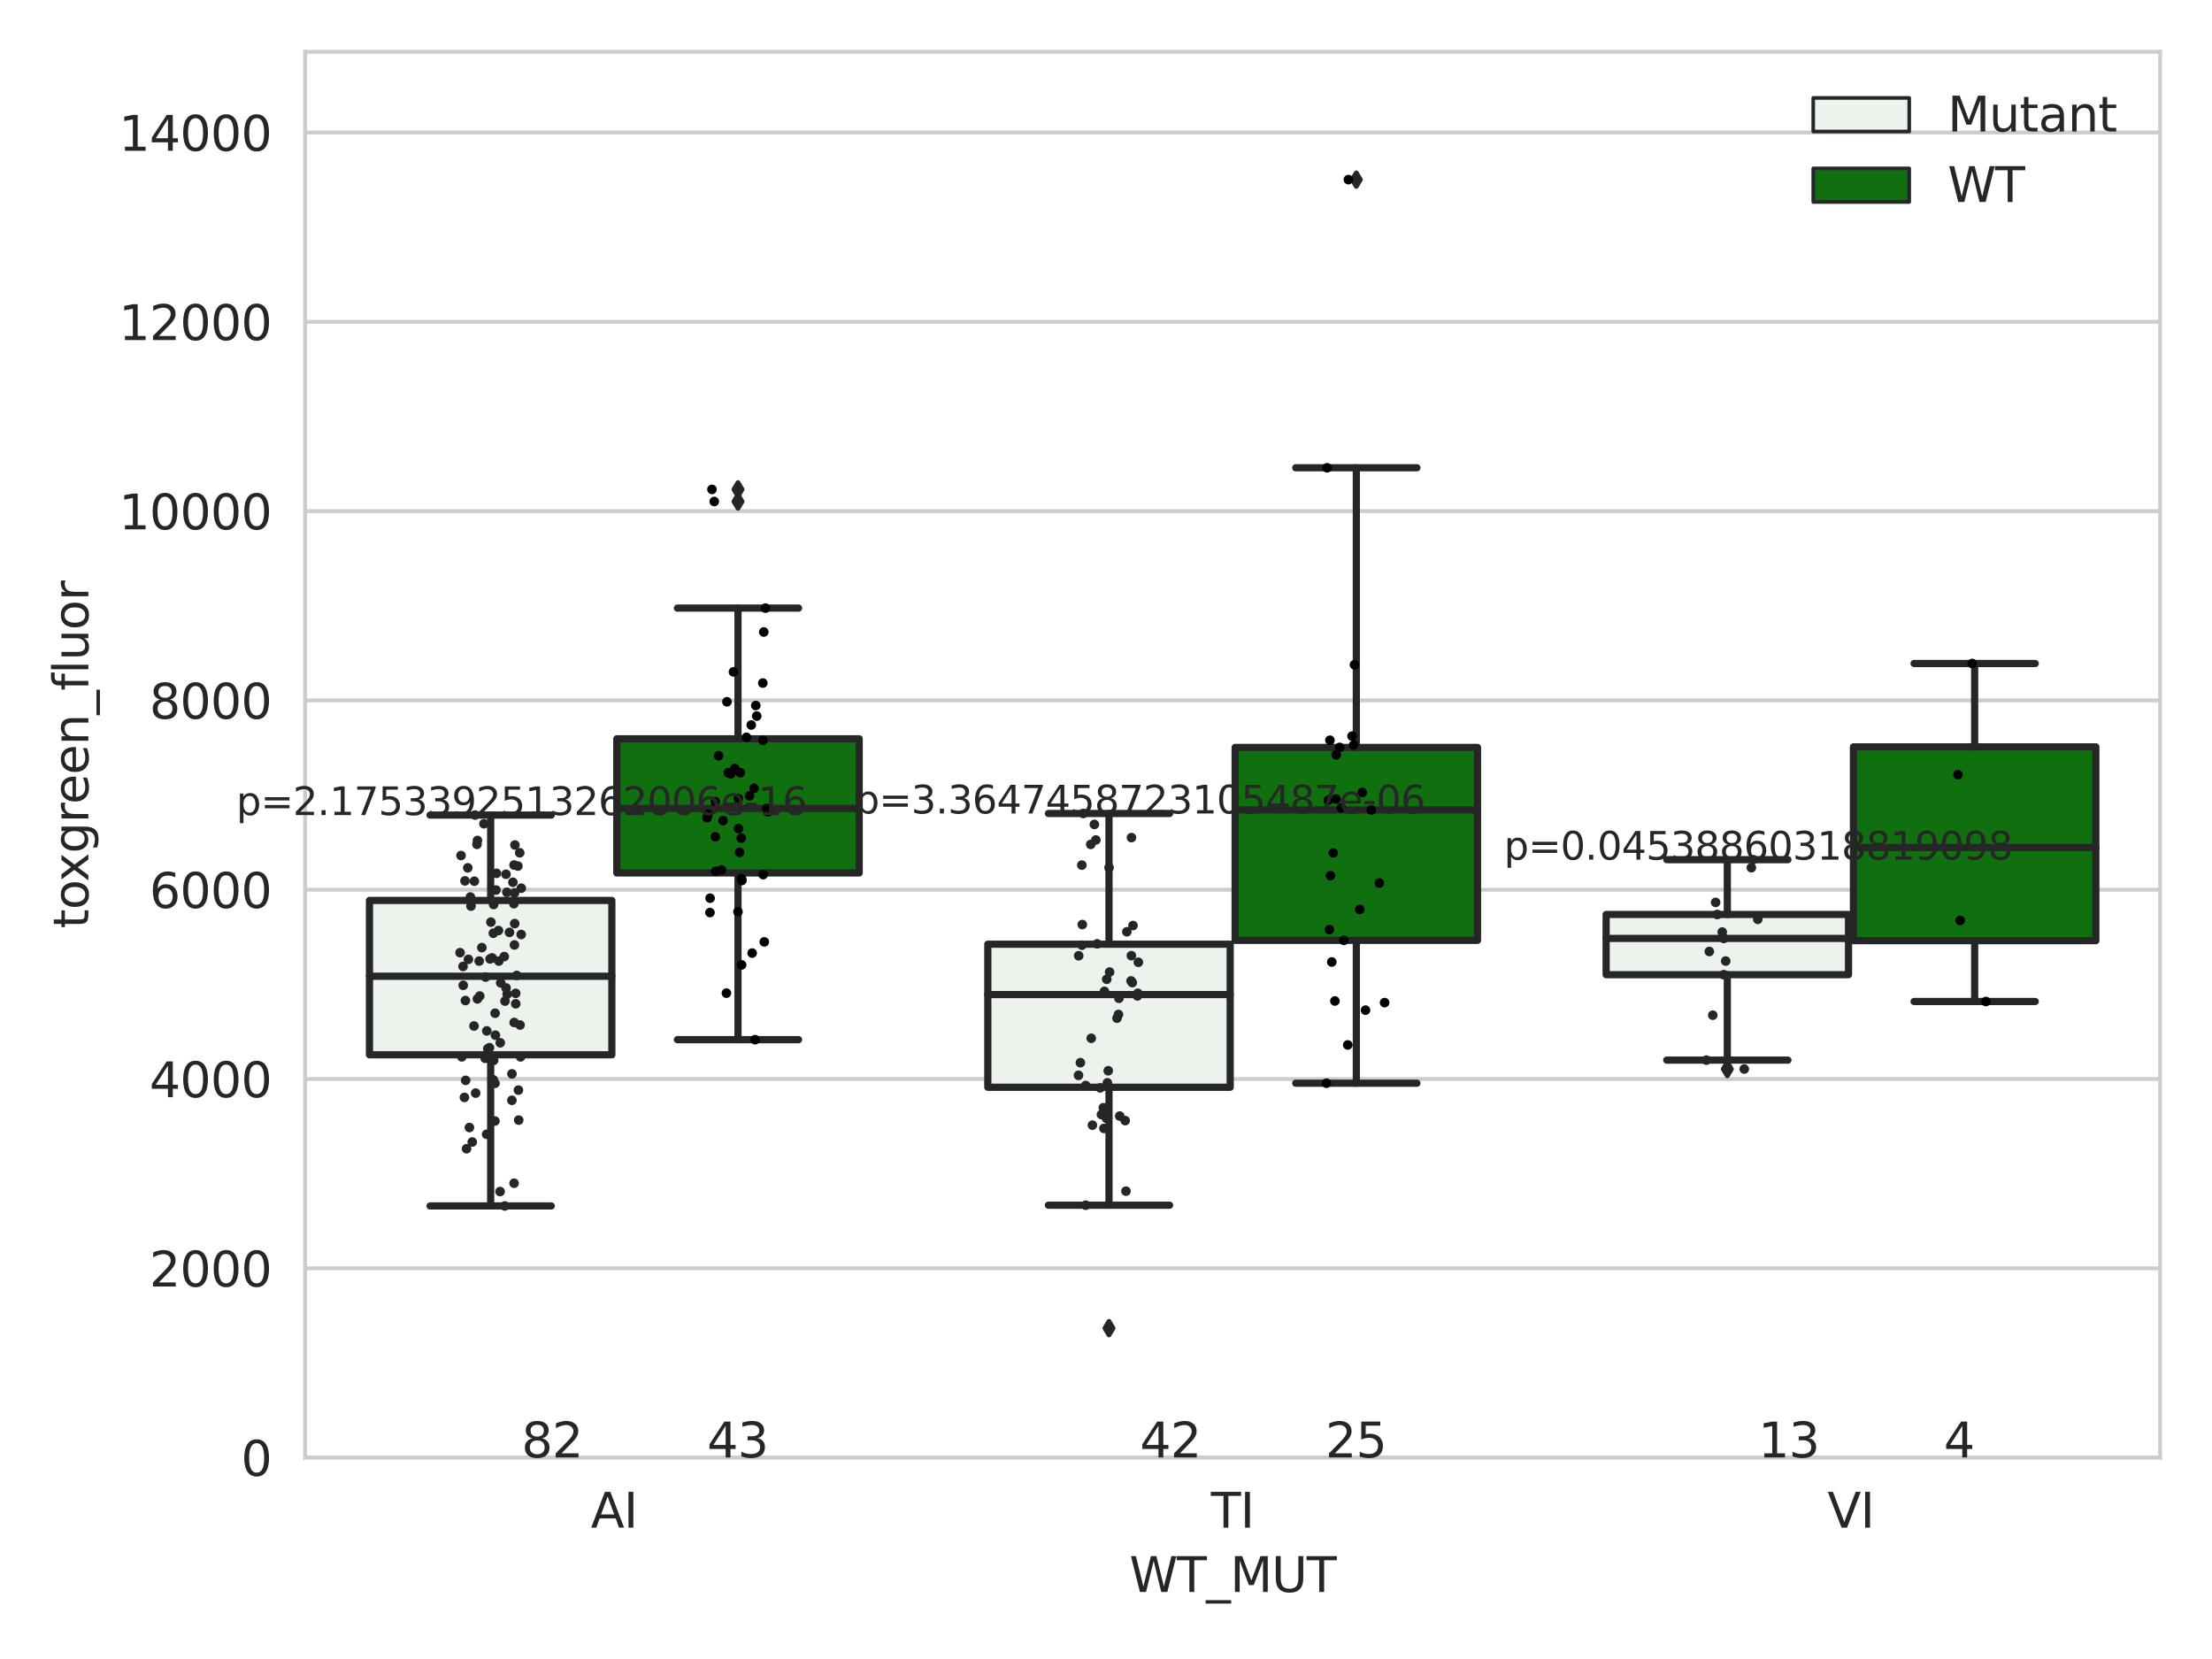 <?xml version="1.0" encoding="utf-8" standalone="no"?>
<!DOCTYPE svg PUBLIC "-//W3C//DTD SVG 1.1//EN"
  "http://www.w3.org/Graphics/SVG/1.1/DTD/svg11.dtd">
<svg xmlns:xlink="http://www.w3.org/1999/xlink" width="460.8pt" height="345.6pt" viewBox="0 0 460.8 345.6" xmlns="http://www.w3.org/2000/svg" version="1.1">
 <defs>
  <style type="text/css">*{stroke-linejoin: round; stroke-linecap: butt}</style>
 </defs>
 <g id="figure_1">
  <g id="patch_1">
   <path d="M 0 345.6 
L 460.8 345.6 
L 460.8 0 
L 0 0 
z
" style="fill: #ffffff"/>
  </g>
  <g id="axes_1">
   <g id="patch_2">
    <path d="M 63.571 303.64 
L 450 303.64 
L 450 10.8 
L 63.571 10.8 
z
" style="fill: #ffffff"/>
   </g>
   <g id="matplotlib.axis_1">
    <g id="xtick_1">
     <g id="text_1">
      <!-- AI -->
      <g style="fill: #262626" transform="translate(123.081 318.238)scale(0.1 -0.1)">
       <defs>
        <path id="DejaVuSans-41" d="M 2188 4044 
L 1331 1722 
L 3047 1722 
L 2188 4044 
z
M 1831 4666 
L 2547 4666 
L 4325 0 
L 3669 0 
L 3244 1197 
L 1141 1197 
L 716 0 
L 50 0 
L 1831 4666 
z
" transform="scale(0.016)"/>
        <path id="DejaVuSans-49" d="M 628 4666 
L 1259 4666 
L 1259 0 
L 628 0 
L 628 4666 
z
" transform="scale(0.016)"/>
       </defs>
       <use xlink:href="#DejaVuSans-41"/>
       <use xlink:href="#DejaVuSans-49" x="68.408"/>
      </g>
     </g>
    </g>
    <g id="xtick_2">
     <g id="text_2">
      <!-- TI -->
      <g style="fill: #262626" transform="translate(252.257 318.238)scale(0.1 -0.1)">
       <defs>
        <path id="DejaVuSans-54" d="M -19 4666 
L 3928 4666 
L 3928 4134 
L 2272 4134 
L 2272 0 
L 1638 0 
L 1638 4134 
L -19 4134 
L -19 4666 
z
" transform="scale(0.016)"/>
       </defs>
       <use xlink:href="#DejaVuSans-54"/>
       <use xlink:href="#DejaVuSans-49" x="61.084"/>
      </g>
     </g>
    </g>
    <g id="xtick_3">
     <g id="text_3">
      <!-- VI -->
      <g style="fill: #262626" transform="translate(380.7 318.238)scale(0.1 -0.1)">
       <defs>
        <path id="DejaVuSans-56" d="M 1831 0 
L 50 4666 
L 709 4666 
L 2188 738 
L 3669 4666 
L 4325 4666 
L 2547 0 
L 1831 0 
z
" transform="scale(0.016)"/>
       </defs>
       <use xlink:href="#DejaVuSans-56"/>
       <use xlink:href="#DejaVuSans-49" x="68.408"/>
      </g>
     </g>
    </g>
    <g id="text_4">
     <!-- WT_MUT -->
     <g style="fill: #262626" transform="translate(235.261 331.638)scale(0.1 -0.1)">
      <defs>
       <path id="DejaVuSans-57" d="M 213 4666 
L 850 4666 
L 1831 722 
L 2809 4666 
L 3519 4666 
L 4500 722 
L 5478 4666 
L 6119 4666 
L 4947 0 
L 4153 0 
L 3169 4050 
L 2175 0 
L 1381 0 
L 213 4666 
z
" transform="scale(0.016)"/>
       <path id="DejaVuSans-5f" d="M 3263 -1063 
L 3263 -1509 
L -63 -1509 
L -63 -1063 
L 3263 -1063 
z
" transform="scale(0.016)"/>
       <path id="DejaVuSans-4d" d="M 628 4666 
L 1569 4666 
L 2759 1491 
L 3956 4666 
L 4897 4666 
L 4897 0 
L 4281 0 
L 4281 4097 
L 3078 897 
L 2444 897 
L 1241 4097 
L 1241 0 
L 628 0 
L 628 4666 
z
" transform="scale(0.016)"/>
       <path id="DejaVuSans-55" d="M 556 4666 
L 1191 4666 
L 1191 1831 
Q 1191 1081 1462 751 
Q 1734 422 2344 422 
Q 2950 422 3222 751 
Q 3494 1081 3494 1831 
L 3494 4666 
L 4128 4666 
L 4128 1753 
Q 4128 841 3676 375 
Q 3225 -91 2344 -91 
Q 1459 -91 1007 375 
Q 556 841 556 1753 
L 556 4666 
z
" transform="scale(0.016)"/>
      </defs>
      <use xlink:href="#DejaVuSans-57"/>
      <use xlink:href="#DejaVuSans-54" x="98.877"/>
      <use xlink:href="#DejaVuSans-5f" x="159.961"/>
      <use xlink:href="#DejaVuSans-4d" x="209.961"/>
      <use xlink:href="#DejaVuSans-55" x="296.24"/>
      <use xlink:href="#DejaVuSans-54" x="369.434"/>
     </g>
    </g>
   </g>
   <g id="matplotlib.axis_2">
    <g id="ytick_1">
     <g id="line2d_1">
      <path d="M 63.571 303.64 
L 450 303.64 
" clip-path="url(#p06b371c74f)" style="fill: none; stroke: #cccccc; stroke-width: 0.8; stroke-linecap: round"/>
     </g>
     <g id="text_5">
      <!-- 0 -->
      <g style="fill: #262626" transform="translate(50.209 307.439)scale(0.1 -0.1)">
       <defs>
        <path id="DejaVuSans-30" d="M 2034 4250 
Q 1547 4250 1301 3770 
Q 1056 3291 1056 2328 
Q 1056 1369 1301 889 
Q 1547 409 2034 409 
Q 2525 409 2770 889 
Q 3016 1369 3016 2328 
Q 3016 3291 2770 3770 
Q 2525 4250 2034 4250 
z
M 2034 4750 
Q 2819 4750 3233 4129 
Q 3647 3509 3647 2328 
Q 3647 1150 3233 529 
Q 2819 -91 2034 -91 
Q 1250 -91 836 529 
Q 422 1150 422 2328 
Q 422 3509 836 4129 
Q 1250 4750 2034 4750 
z
" transform="scale(0.016)"/>
       </defs>
       <use xlink:href="#DejaVuSans-30"/>
      </g>
     </g>
    </g>
    <g id="ytick_2">
     <g id="line2d_2">
      <path d="M 63.571 264.207 
L 450 264.207 
" clip-path="url(#p06b371c74f)" style="fill: none; stroke: #cccccc; stroke-width: 0.8; stroke-linecap: round"/>
     </g>
     <g id="text_6">
      <!-- 2000 -->
      <g style="fill: #262626" transform="translate(31.121 268.006)scale(0.1 -0.1)">
       <defs>
        <path id="DejaVuSans-32" d="M 1228 531 
L 3431 531 
L 3431 0 
L 469 0 
L 469 531 
Q 828 903 1448 1529 
Q 2069 2156 2228 2338 
Q 2531 2678 2651 2914 
Q 2772 3150 2772 3378 
Q 2772 3750 2511 3984 
Q 2250 4219 1831 4219 
Q 1534 4219 1204 4116 
Q 875 4013 500 3803 
L 500 4441 
Q 881 4594 1212 4672 
Q 1544 4750 1819 4750 
Q 2544 4750 2975 4387 
Q 3406 4025 3406 3419 
Q 3406 3131 3298 2873 
Q 3191 2616 2906 2266 
Q 2828 2175 2409 1742 
Q 1991 1309 1228 531 
z
" transform="scale(0.016)"/>
       </defs>
       <use xlink:href="#DejaVuSans-32"/>
       <use xlink:href="#DejaVuSans-30" x="63.623"/>
       <use xlink:href="#DejaVuSans-30" x="127.246"/>
       <use xlink:href="#DejaVuSans-30" x="190.869"/>
      </g>
     </g>
    </g>
    <g id="ytick_3">
     <g id="line2d_3">
      <path d="M 63.571 224.774 
L 450 224.774 
" clip-path="url(#p06b371c74f)" style="fill: none; stroke: #cccccc; stroke-width: 0.8; stroke-linecap: round"/>
     </g>
     <g id="text_7">
      <!-- 4000 -->
      <g style="fill: #262626" transform="translate(31.121 228.573)scale(0.1 -0.1)">
       <defs>
        <path id="DejaVuSans-34" d="M 2419 4116 
L 825 1625 
L 2419 1625 
L 2419 4116 
z
M 2253 4666 
L 3047 4666 
L 3047 1625 
L 3713 1625 
L 3713 1100 
L 3047 1100 
L 3047 0 
L 2419 0 
L 2419 1100 
L 313 1100 
L 313 1709 
L 2253 4666 
z
" transform="scale(0.016)"/>
       </defs>
       <use xlink:href="#DejaVuSans-34"/>
       <use xlink:href="#DejaVuSans-30" x="63.623"/>
       <use xlink:href="#DejaVuSans-30" x="127.246"/>
       <use xlink:href="#DejaVuSans-30" x="190.869"/>
      </g>
     </g>
    </g>
    <g id="ytick_4">
     <g id="line2d_4">
      <path d="M 63.571 185.341 
L 450 185.341 
" clip-path="url(#p06b371c74f)" style="fill: none; stroke: #cccccc; stroke-width: 0.8; stroke-linecap: round"/>
     </g>
     <g id="text_8">
      <!-- 6000 -->
      <g style="fill: #262626" transform="translate(31.121 189.14)scale(0.1 -0.1)">
       <defs>
        <path id="DejaVuSans-36" d="M 2113 2584 
Q 1688 2584 1439 2293 
Q 1191 2003 1191 1497 
Q 1191 994 1439 701 
Q 1688 409 2113 409 
Q 2538 409 2786 701 
Q 3034 994 3034 1497 
Q 3034 2003 2786 2293 
Q 2538 2584 2113 2584 
z
M 3366 4563 
L 3366 3988 
Q 3128 4100 2886 4159 
Q 2644 4219 2406 4219 
Q 1781 4219 1451 3797 
Q 1122 3375 1075 2522 
Q 1259 2794 1537 2939 
Q 1816 3084 2150 3084 
Q 2853 3084 3261 2657 
Q 3669 2231 3669 1497 
Q 3669 778 3244 343 
Q 2819 -91 2113 -91 
Q 1303 -91 875 529 
Q 447 1150 447 2328 
Q 447 3434 972 4092 
Q 1497 4750 2381 4750 
Q 2619 4750 2861 4703 
Q 3103 4656 3366 4563 
z
" transform="scale(0.016)"/>
       </defs>
       <use xlink:href="#DejaVuSans-36"/>
       <use xlink:href="#DejaVuSans-30" x="63.623"/>
       <use xlink:href="#DejaVuSans-30" x="127.246"/>
       <use xlink:href="#DejaVuSans-30" x="190.869"/>
      </g>
     </g>
    </g>
    <g id="ytick_5">
     <g id="line2d_5">
      <path d="M 63.571 145.908 
L 450 145.908 
" clip-path="url(#p06b371c74f)" style="fill: none; stroke: #cccccc; stroke-width: 0.8; stroke-linecap: round"/>
     </g>
     <g id="text_9">
      <!-- 8000 -->
      <g style="fill: #262626" transform="translate(31.121 149.707)scale(0.1 -0.1)">
       <defs>
        <path id="DejaVuSans-38" d="M 2034 2216 
Q 1584 2216 1326 1975 
Q 1069 1734 1069 1313 
Q 1069 891 1326 650 
Q 1584 409 2034 409 
Q 2484 409 2743 651 
Q 3003 894 3003 1313 
Q 3003 1734 2745 1975 
Q 2488 2216 2034 2216 
z
M 1403 2484 
Q 997 2584 770 2862 
Q 544 3141 544 3541 
Q 544 4100 942 4425 
Q 1341 4750 2034 4750 
Q 2731 4750 3128 4425 
Q 3525 4100 3525 3541 
Q 3525 3141 3298 2862 
Q 3072 2584 2669 2484 
Q 3125 2378 3379 2068 
Q 3634 1759 3634 1313 
Q 3634 634 3220 271 
Q 2806 -91 2034 -91 
Q 1263 -91 848 271 
Q 434 634 434 1313 
Q 434 1759 690 2068 
Q 947 2378 1403 2484 
z
M 1172 3481 
Q 1172 3119 1398 2916 
Q 1625 2713 2034 2713 
Q 2441 2713 2670 2916 
Q 2900 3119 2900 3481 
Q 2900 3844 2670 4047 
Q 2441 4250 2034 4250 
Q 1625 4250 1398 4047 
Q 1172 3844 1172 3481 
z
" transform="scale(0.016)"/>
       </defs>
       <use xlink:href="#DejaVuSans-38"/>
       <use xlink:href="#DejaVuSans-30" x="63.623"/>
       <use xlink:href="#DejaVuSans-30" x="127.246"/>
       <use xlink:href="#DejaVuSans-30" x="190.869"/>
      </g>
     </g>
    </g>
    <g id="ytick_6">
     <g id="line2d_6">
      <path d="M 63.571 106.475 
L 450 106.475 
" clip-path="url(#p06b371c74f)" style="fill: none; stroke: #cccccc; stroke-width: 0.8; stroke-linecap: round"/>
     </g>
     <g id="text_10">
      <!-- 10000 -->
      <g style="fill: #262626" transform="translate(24.759 110.274)scale(0.1 -0.1)">
       <defs>
        <path id="DejaVuSans-31" d="M 794 531 
L 1825 531 
L 1825 4091 
L 703 3866 
L 703 4441 
L 1819 4666 
L 2450 4666 
L 2450 531 
L 3481 531 
L 3481 0 
L 794 0 
L 794 531 
z
" transform="scale(0.016)"/>
       </defs>
       <use xlink:href="#DejaVuSans-31"/>
       <use xlink:href="#DejaVuSans-30" x="63.623"/>
       <use xlink:href="#DejaVuSans-30" x="127.246"/>
       <use xlink:href="#DejaVuSans-30" x="190.869"/>
       <use xlink:href="#DejaVuSans-30" x="254.492"/>
      </g>
     </g>
    </g>
    <g id="ytick_7">
     <g id="line2d_7">
      <path d="M 63.571 67.042 
L 450 67.042 
" clip-path="url(#p06b371c74f)" style="fill: none; stroke: #cccccc; stroke-width: 0.8; stroke-linecap: round"/>
     </g>
     <g id="text_11">
      <!-- 12000 -->
      <g style="fill: #262626" transform="translate(24.759 70.841)scale(0.1 -0.1)">
       <use xlink:href="#DejaVuSans-31"/>
       <use xlink:href="#DejaVuSans-32" x="63.623"/>
       <use xlink:href="#DejaVuSans-30" x="127.246"/>
       <use xlink:href="#DejaVuSans-30" x="190.869"/>
       <use xlink:href="#DejaVuSans-30" x="254.492"/>
      </g>
     </g>
    </g>
    <g id="ytick_8">
     <g id="line2d_8">
      <path d="M 63.571 27.609 
L 450 27.609 
" clip-path="url(#p06b371c74f)" style="fill: none; stroke: #cccccc; stroke-width: 0.8; stroke-linecap: round"/>
     </g>
     <g id="text_12">
      <!-- 14000 -->
      <g style="fill: #262626" transform="translate(24.759 31.408)scale(0.1 -0.1)">
       <use xlink:href="#DejaVuSans-31"/>
       <use xlink:href="#DejaVuSans-34" x="63.623"/>
       <use xlink:href="#DejaVuSans-30" x="127.246"/>
       <use xlink:href="#DejaVuSans-30" x="190.869"/>
       <use xlink:href="#DejaVuSans-30" x="254.492"/>
      </g>
     </g>
    </g>
    <g id="text_13">
     <!-- toxgreen_fluor -->
     <g style="fill: #262626" transform="translate(18.401 193.415)rotate(-90)scale(0.1 -0.1)">
      <defs>
       <path id="DejaVuSans-74" d="M 1172 4494 
L 1172 3500 
L 2356 3500 
L 2356 3053 
L 1172 3053 
L 1172 1153 
Q 1172 725 1289 603 
Q 1406 481 1766 481 
L 2356 481 
L 2356 0 
L 1766 0 
Q 1100 0 847 248 
Q 594 497 594 1153 
L 594 3053 
L 172 3053 
L 172 3500 
L 594 3500 
L 594 4494 
L 1172 4494 
z
" transform="scale(0.016)"/>
       <path id="DejaVuSans-6f" d="M 1959 3097 
Q 1497 3097 1228 2736 
Q 959 2375 959 1747 
Q 959 1119 1226 758 
Q 1494 397 1959 397 
Q 2419 397 2687 759 
Q 2956 1122 2956 1747 
Q 2956 2369 2687 2733 
Q 2419 3097 1959 3097 
z
M 1959 3584 
Q 2709 3584 3137 3096 
Q 3566 2609 3566 1747 
Q 3566 888 3137 398 
Q 2709 -91 1959 -91 
Q 1206 -91 779 398 
Q 353 888 353 1747 
Q 353 2609 779 3096 
Q 1206 3584 1959 3584 
z
" transform="scale(0.016)"/>
       <path id="DejaVuSans-78" d="M 3513 3500 
L 2247 1797 
L 3578 0 
L 2900 0 
L 1881 1375 
L 863 0 
L 184 0 
L 1544 1831 
L 300 3500 
L 978 3500 
L 1906 2253 
L 2834 3500 
L 3513 3500 
z
" transform="scale(0.016)"/>
       <path id="DejaVuSans-67" d="M 2906 1791 
Q 2906 2416 2648 2759 
Q 2391 3103 1925 3103 
Q 1463 3103 1205 2759 
Q 947 2416 947 1791 
Q 947 1169 1205 825 
Q 1463 481 1925 481 
Q 2391 481 2648 825 
Q 2906 1169 2906 1791 
z
M 3481 434 
Q 3481 -459 3084 -895 
Q 2688 -1331 1869 -1331 
Q 1566 -1331 1297 -1286 
Q 1028 -1241 775 -1147 
L 775 -588 
Q 1028 -725 1275 -790 
Q 1522 -856 1778 -856 
Q 2344 -856 2625 -561 
Q 2906 -266 2906 331 
L 2906 616 
Q 2728 306 2450 153 
Q 2172 0 1784 0 
Q 1141 0 747 490 
Q 353 981 353 1791 
Q 353 2603 747 3093 
Q 1141 3584 1784 3584 
Q 2172 3584 2450 3431 
Q 2728 3278 2906 2969 
L 2906 3500 
L 3481 3500 
L 3481 434 
z
" transform="scale(0.016)"/>
       <path id="DejaVuSans-72" d="M 2631 2963 
Q 2534 3019 2420 3045 
Q 2306 3072 2169 3072 
Q 1681 3072 1420 2755 
Q 1159 2438 1159 1844 
L 1159 0 
L 581 0 
L 581 3500 
L 1159 3500 
L 1159 2956 
Q 1341 3275 1631 3429 
Q 1922 3584 2338 3584 
Q 2397 3584 2469 3576 
Q 2541 3569 2628 3553 
L 2631 2963 
z
" transform="scale(0.016)"/>
       <path id="DejaVuSans-65" d="M 3597 1894 
L 3597 1613 
L 953 1613 
Q 991 1019 1311 708 
Q 1631 397 2203 397 
Q 2534 397 2845 478 
Q 3156 559 3463 722 
L 3463 178 
Q 3153 47 2828 -22 
Q 2503 -91 2169 -91 
Q 1331 -91 842 396 
Q 353 884 353 1716 
Q 353 2575 817 3079 
Q 1281 3584 2069 3584 
Q 2775 3584 3186 3129 
Q 3597 2675 3597 1894 
z
M 3022 2063 
Q 3016 2534 2758 2815 
Q 2500 3097 2075 3097 
Q 1594 3097 1305 2825 
Q 1016 2553 972 2059 
L 3022 2063 
z
" transform="scale(0.016)"/>
       <path id="DejaVuSans-6e" d="M 3513 2113 
L 3513 0 
L 2938 0 
L 2938 2094 
Q 2938 2591 2744 2837 
Q 2550 3084 2163 3084 
Q 1697 3084 1428 2787 
Q 1159 2491 1159 1978 
L 1159 0 
L 581 0 
L 581 3500 
L 1159 3500 
L 1159 2956 
Q 1366 3272 1645 3428 
Q 1925 3584 2291 3584 
Q 2894 3584 3203 3211 
Q 3513 2838 3513 2113 
z
" transform="scale(0.016)"/>
       <path id="DejaVuSans-66" d="M 2375 4863 
L 2375 4384 
L 1825 4384 
Q 1516 4384 1395 4259 
Q 1275 4134 1275 3809 
L 1275 3500 
L 2222 3500 
L 2222 3053 
L 1275 3053 
L 1275 0 
L 697 0 
L 697 3053 
L 147 3053 
L 147 3500 
L 697 3500 
L 697 3744 
Q 697 4328 969 4595 
Q 1241 4863 1831 4863 
L 2375 4863 
z
" transform="scale(0.016)"/>
       <path id="DejaVuSans-6c" d="M 603 4863 
L 1178 4863 
L 1178 0 
L 603 0 
L 603 4863 
z
" transform="scale(0.016)"/>
       <path id="DejaVuSans-75" d="M 544 1381 
L 544 3500 
L 1119 3500 
L 1119 1403 
Q 1119 906 1312 657 
Q 1506 409 1894 409 
Q 2359 409 2629 706 
Q 2900 1003 2900 1516 
L 2900 3500 
L 3475 3500 
L 3475 0 
L 2900 0 
L 2900 538 
Q 2691 219 2414 64 
Q 2138 -91 1772 -91 
Q 1169 -91 856 284 
Q 544 659 544 1381 
z
M 1991 3584 
L 1991 3584 
z
" transform="scale(0.016)"/>
      </defs>
      <use xlink:href="#DejaVuSans-74"/>
      <use xlink:href="#DejaVuSans-6f" x="39.209"/>
      <use xlink:href="#DejaVuSans-78" x="97.266"/>
      <use xlink:href="#DejaVuSans-67" x="156.445"/>
      <use xlink:href="#DejaVuSans-72" x="219.922"/>
      <use xlink:href="#DejaVuSans-65" x="258.785"/>
      <use xlink:href="#DejaVuSans-65" x="320.309"/>
      <use xlink:href="#DejaVuSans-6e" x="381.832"/>
      <use xlink:href="#DejaVuSans-5f" x="445.211"/>
      <use xlink:href="#DejaVuSans-66" x="495.211"/>
      <use xlink:href="#DejaVuSans-6c" x="530.416"/>
      <use xlink:href="#DejaVuSans-75" x="558.199"/>
      <use xlink:href="#DejaVuSans-6f" x="621.578"/>
      <use xlink:href="#DejaVuSans-72" x="682.76"/>
     </g>
    </g>
   </g>
   <g id="patch_3">
    <path d="M 76.967 219.737 
L 127.461 219.737 
L 127.461 187.578 
L 76.967 187.578 
L 76.967 219.737 
z
" clip-path="url(#p06b371c74f)" style="fill: #ecf2ec; stroke: #262626; stroke-width: 1.5; stroke-linejoin: miter"/>
   </g>
   <g id="patch_4">
    <path d="M 128.491 181.853 
L 178.985 181.853 
L 178.985 153.909 
L 128.491 153.909 
L 128.491 181.853 
z
" clip-path="url(#p06b371c74f)" style="fill: #107010; stroke: #262626; stroke-width: 1.5; stroke-linejoin: miter"/>
   </g>
   <g id="patch_5">
    <path d="M 205.777 226.499 
L 256.27 226.499 
L 256.27 196.691 
L 205.777 196.691 
L 205.777 226.499 
z
" clip-path="url(#p06b371c74f)" style="fill: #ecf2ec; stroke: #262626; stroke-width: 1.5; stroke-linejoin: miter"/>
   </g>
   <g id="patch_6">
    <path d="M 257.301 195.895 
L 307.794 195.895 
L 307.794 155.703 
L 257.301 155.703 
L 257.301 195.895 
z
" clip-path="url(#p06b371c74f)" style="fill: #107010; stroke: #262626; stroke-width: 1.5; stroke-linejoin: miter"/>
   </g>
   <g id="patch_7">
    <path d="M 334.587 203.044 
L 385.08 203.044 
L 385.08 190.506 
L 334.587 190.506 
L 334.587 203.044 
z
" clip-path="url(#p06b371c74f)" style="fill: #ecf2ec; stroke: #262626; stroke-width: 1.5; stroke-linejoin: miter"/>
   </g>
   <g id="patch_8">
    <path d="M 386.11 195.962 
L 436.604 195.962 
L 436.604 155.586 
L 386.11 155.586 
L 386.11 195.962 
z
" clip-path="url(#p06b371c74f)" style="fill: #107010; stroke: #262626; stroke-width: 1.5; stroke-linejoin: miter"/>
   </g>
   <g id="patch_9">
    <path d="M 127.976 303.64 
L 127.976 303.64 
L 127.976 303.64 
L 127.976 303.64 
z
" clip-path="url(#p06b371c74f)" style="fill: #ecf2ec; stroke: #262626; stroke-width: 0.75; stroke-linejoin: miter"/>
   </g>
   <g id="patch_10">
    <path d="M 127.976 303.64 
L 127.976 303.64 
L 127.976 303.64 
L 127.976 303.64 
z
" clip-path="url(#p06b371c74f)" style="fill: #107010; stroke: #262626; stroke-width: 0.75; stroke-linejoin: miter"/>
   </g>
   <g id="PathCollection_1"/>
   <g id="PathCollection_2"/>
   <g id="line2d_9">
    <path d="M 102.214 219.737 
L 102.214 251.221 
" clip-path="url(#p06b371c74f)" style="fill: none; stroke: #262626; stroke-width: 1.5; stroke-linecap: round"/>
   </g>
   <g id="line2d_10">
    <path d="M 102.214 187.578 
L 102.214 169.792 
" clip-path="url(#p06b371c74f)" style="fill: none; stroke: #262626; stroke-width: 1.5; stroke-linecap: round"/>
   </g>
   <g id="line2d_11">
    <path d="M 89.591 251.221 
L 114.837 251.221 
" clip-path="url(#p06b371c74f)" style="fill: none; stroke: #262626; stroke-width: 1.5; stroke-linecap: round"/>
   </g>
   <g id="line2d_12">
    <path d="M 89.591 169.792 
L 114.837 169.792 
" clip-path="url(#p06b371c74f)" style="fill: none; stroke: #262626; stroke-width: 1.5; stroke-linecap: round"/>
   </g>
   <g id="line2d_13"/>
   <g id="line2d_14">
    <path d="M 153.738 181.853 
L 153.738 216.582 
" clip-path="url(#p06b371c74f)" style="fill: none; stroke: #262626; stroke-width: 1.5; stroke-linecap: round"/>
   </g>
   <g id="line2d_15">
    <path d="M 153.738 153.909 
L 153.738 126.681 
" clip-path="url(#p06b371c74f)" style="fill: none; stroke: #262626; stroke-width: 1.5; stroke-linecap: round"/>
   </g>
   <g id="line2d_16">
    <path d="M 141.115 216.582 
L 166.361 216.582 
" clip-path="url(#p06b371c74f)" style="fill: none; stroke: #262626; stroke-width: 1.5; stroke-linecap: round"/>
   </g>
   <g id="line2d_17">
    <path d="M 141.115 126.681 
L 166.361 126.681 
" clip-path="url(#p06b371c74f)" style="fill: none; stroke: #262626; stroke-width: 1.5; stroke-linecap: round"/>
   </g>
   <g id="line2d_18">
    <defs>
     <path id="m0fe215511e" d="M -0 1.414 
L 0.849 0 
L 0 -1.414 
L -0.849 -0 
z
" style="stroke: #262626; stroke-linejoin: miter"/>
    </defs>
    <g clip-path="url(#p06b371c74f)">
     <use xlink:href="#m0fe215511e" x="153.738" y="104.471" style="fill: #262626; stroke: #262626; stroke-linejoin: miter"/>
     <use xlink:href="#m0fe215511e" x="153.738" y="101.953" style="fill: #262626; stroke: #262626; stroke-linejoin: miter"/>
    </g>
   </g>
   <g id="line2d_19">
    <path d="M 231.024 226.499 
L 231.024 251.065 
" clip-path="url(#p06b371c74f)" style="fill: none; stroke: #262626; stroke-width: 1.5; stroke-linecap: round"/>
   </g>
   <g id="line2d_20">
    <path d="M 231.024 196.691 
L 231.024 169.462 
" clip-path="url(#p06b371c74f)" style="fill: none; stroke: #262626; stroke-width: 1.5; stroke-linecap: round"/>
   </g>
   <g id="line2d_21">
    <path d="M 218.4 251.065 
L 243.647 251.065 
" clip-path="url(#p06b371c74f)" style="fill: none; stroke: #262626; stroke-width: 1.5; stroke-linecap: round"/>
   </g>
   <g id="line2d_22">
    <path d="M 218.4 169.462 
L 243.647 169.462 
" clip-path="url(#p06b371c74f)" style="fill: none; stroke: #262626; stroke-width: 1.5; stroke-linecap: round"/>
   </g>
   <g id="line2d_23">
    <g clip-path="url(#p06b371c74f)">
     <use xlink:href="#m0fe215511e" x="231.024" y="276.684" style="fill: #262626; stroke: #262626; stroke-linejoin: miter"/>
    </g>
   </g>
   <g id="line2d_24">
    <path d="M 282.548 195.895 
L 282.548 225.652 
" clip-path="url(#p06b371c74f)" style="fill: none; stroke: #262626; stroke-width: 1.5; stroke-linecap: round"/>
   </g>
   <g id="line2d_25">
    <path d="M 282.548 155.703 
L 282.548 97.449 
" clip-path="url(#p06b371c74f)" style="fill: none; stroke: #262626; stroke-width: 1.5; stroke-linecap: round"/>
   </g>
   <g id="line2d_26">
    <path d="M 269.924 225.652 
L 295.171 225.652 
" clip-path="url(#p06b371c74f)" style="fill: none; stroke: #262626; stroke-width: 1.5; stroke-linecap: round"/>
   </g>
   <g id="line2d_27">
    <path d="M 269.924 97.449 
L 295.171 97.449 
" clip-path="url(#p06b371c74f)" style="fill: none; stroke: #262626; stroke-width: 1.5; stroke-linecap: round"/>
   </g>
   <g id="line2d_28">
    <g clip-path="url(#p06b371c74f)">
     <use xlink:href="#m0fe215511e" x="282.548" y="37.422" style="fill: #262626; stroke: #262626; stroke-linejoin: miter"/>
    </g>
   </g>
   <g id="line2d_29">
    <path d="M 359.833 203.044 
L 359.833 220.843 
" clip-path="url(#p06b371c74f)" style="fill: none; stroke: #262626; stroke-width: 1.5; stroke-linecap: round"/>
   </g>
   <g id="line2d_30">
    <path d="M 359.833 190.506 
L 359.833 179.081 
" clip-path="url(#p06b371c74f)" style="fill: none; stroke: #262626; stroke-width: 1.5; stroke-linecap: round"/>
   </g>
   <g id="line2d_31">
    <path d="M 347.21 220.843 
L 372.457 220.843 
" clip-path="url(#p06b371c74f)" style="fill: none; stroke: #262626; stroke-width: 1.5; stroke-linecap: round"/>
   </g>
   <g id="line2d_32">
    <path d="M 347.21 179.081 
L 372.457 179.081 
" clip-path="url(#p06b371c74f)" style="fill: none; stroke: #262626; stroke-width: 1.5; stroke-linecap: round"/>
   </g>
   <g id="line2d_33">
    <g clip-path="url(#p06b371c74f)">
     <use xlink:href="#m0fe215511e" x="359.833" y="222.699" style="fill: #262626; stroke: #262626; stroke-linejoin: miter"/>
    </g>
   </g>
   <g id="line2d_34">
    <path d="M 411.357 195.962 
L 411.357 208.632 
" clip-path="url(#p06b371c74f)" style="fill: none; stroke: #262626; stroke-width: 1.5; stroke-linecap: round"/>
   </g>
   <g id="line2d_35">
    <path d="M 411.357 155.586 
L 411.357 138.222 
" clip-path="url(#p06b371c74f)" style="fill: none; stroke: #262626; stroke-width: 1.5; stroke-linecap: round"/>
   </g>
   <g id="line2d_36">
    <path d="M 398.734 208.632 
L 423.98 208.632 
" clip-path="url(#p06b371c74f)" style="fill: none; stroke: #262626; stroke-width: 1.5; stroke-linecap: round"/>
   </g>
   <g id="line2d_37">
    <path d="M 398.734 138.222 
L 423.98 138.222 
" clip-path="url(#p06b371c74f)" style="fill: none; stroke: #262626; stroke-width: 1.5; stroke-linecap: round"/>
   </g>
   <g id="line2d_38"/>
   <g id="line2d_39">
    <path d="M 76.967 203.372 
L 127.461 203.372 
" clip-path="url(#p06b371c74f)" style="fill: none; stroke: #262626; stroke-width: 1.5; stroke-linecap: round"/>
   </g>
   <g id="line2d_40">
    <path d="M 128.491 168.407 
L 178.985 168.407 
" clip-path="url(#p06b371c74f)" style="fill: none; stroke: #262626; stroke-width: 1.5; stroke-linecap: round"/>
   </g>
   <g id="line2d_41">
    <path d="M 205.777 207.192 
L 256.27 207.192 
" clip-path="url(#p06b371c74f)" style="fill: none; stroke: #262626; stroke-width: 1.5; stroke-linecap: round"/>
   </g>
   <g id="line2d_42">
    <path d="M 257.301 168.73 
L 307.794 168.73 
" clip-path="url(#p06b371c74f)" style="fill: none; stroke: #262626; stroke-width: 1.5; stroke-linecap: round"/>
   </g>
   <g id="line2d_43">
    <path d="M 334.587 195.495 
L 385.08 195.495 
" clip-path="url(#p06b371c74f)" style="fill: none; stroke: #262626; stroke-width: 1.5; stroke-linecap: round"/>
   </g>
   <g id="line2d_44">
    <path d="M 386.11 176.556 
L 436.604 176.556 
" clip-path="url(#p06b371c74f)" style="fill: none; stroke: #262626; stroke-width: 1.5; stroke-linecap: round"/>
   </g>
   <g id="patch_11">
    <path d="M 63.571 303.64 
L 63.571 10.8 
" style="fill: none; stroke: #cccccc; stroke-width: 0.8; stroke-linejoin: miter; stroke-linecap: square"/>
   </g>
   <g id="patch_12">
    <path d="M 450 303.64 
L 450 10.8 
" style="fill: none; stroke: #cccccc; stroke-width: 0.8; stroke-linejoin: miter; stroke-linecap: square"/>
   </g>
   <g id="patch_13">
    <path d="M 63.571 303.64 
L 450 303.64 
" style="fill: none; stroke: #cccccc; stroke-width: 0.8; stroke-linejoin: miter; stroke-linecap: square"/>
   </g>
   <g id="patch_14">
    <path d="M 63.571 10.8 
L 450 10.8 
" style="fill: none; stroke: #cccccc; stroke-width: 0.8; stroke-linejoin: miter; stroke-linecap: square"/>
   </g>
   <g id="PathCollection_3">
    <defs>
     <path id="C0_0_d7342474e3" d="M 0 1 
C 0.265 1 0.52 0.895 0.707 0.707 
C 0.895 0.52 1 0.265 1 -0 
C 1 -0.265 0.895 -0.52 0.707 -0.707 
C 0.52 -0.895 0.265 -1 0 -1 
C -0.265 -1 -0.52 -0.895 -0.707 -0.707 
C -0.895 -0.52 -1 -0.265 -1 0 
C -1 0.265 -0.895 0.52 -0.707 0.707 
C -0.52 0.895 -0.265 1 0 1 
z
"/>
    </defs>
    <g clip-path="url(#p06b371c74f)">
     <use xlink:href="#C0_0_d7342474e3" x="107.108" y="213" style="fill: #262626"/>
    </g>
    <g clip-path="url(#p06b371c74f)">
     <use xlink:href="#C0_0_d7342474e3" x="108.44" y="220.165" style="fill: #262626"/>
    </g>
    <g clip-path="url(#p06b371c74f)">
     <use xlink:href="#C0_0_d7342474e3" x="101.613" y="218.463" style="fill: #262626"/>
    </g>
    <g clip-path="url(#p06b371c74f)">
     <use xlink:href="#C0_0_d7342474e3" x="98.115" y="188.764" style="fill: #262626"/>
    </g>
    <g clip-path="url(#p06b371c74f)">
     <use xlink:href="#C0_0_d7342474e3" x="103.92" y="200.203" style="fill: #262626"/>
    </g>
    <g clip-path="url(#p06b371c74f)">
     <use xlink:href="#C0_0_d7342474e3" x="106.842" y="183.789" style="fill: #262626"/>
    </g>
    <g clip-path="url(#p06b371c74f)">
     <use xlink:href="#C0_0_d7342474e3" x="105.159" y="251.221" style="fill: #262626"/>
    </g>
    <g clip-path="url(#p06b371c74f)">
     <use xlink:href="#C0_0_d7342474e3" x="96.208" y="220.161" style="fill: #262626"/>
    </g>
    <g clip-path="url(#p06b371c74f)">
     <use xlink:href="#C0_0_d7342474e3" x="105.423" y="205.808" style="fill: #262626"/>
    </g>
    <g clip-path="url(#p06b371c74f)">
     <use xlink:href="#C0_0_d7342474e3" x="106.649" y="223.707" style="fill: #262626"/>
    </g>
    <g clip-path="url(#p06b371c74f)">
     <use xlink:href="#C0_0_d7342474e3" x="101.373" y="236.294" style="fill: #262626"/>
    </g>
    <g clip-path="url(#p06b371c74f)">
     <use xlink:href="#C0_0_d7342474e3" x="108.056" y="233.34" style="fill: #262626"/>
    </g>
    <g clip-path="url(#p06b371c74f)">
     <use xlink:href="#C0_0_d7342474e3" x="107.089" y="180.198" style="fill: #262626"/>
    </g>
    <g clip-path="url(#p06b371c74f)">
     <use xlink:href="#C0_0_d7342474e3" x="96.496" y="205.264" style="fill: #262626"/>
    </g>
    <g clip-path="url(#p06b371c74f)">
     <use xlink:href="#C0_0_d7342474e3" x="99.461" y="175.088" style="fill: #262626"/>
    </g>
    <g clip-path="url(#p06b371c74f)">
     <use xlink:href="#C0_0_d7342474e3" x="96.457" y="201.329" style="fill: #262626"/>
    </g>
    <g clip-path="url(#p06b371c74f)">
     <use xlink:href="#C0_0_d7342474e3" x="102.829" y="188.43" style="fill: #262626"/>
    </g>
    <g clip-path="url(#p06b371c74f)">
     <use xlink:href="#C0_0_d7342474e3" x="98.821" y="183.569" style="fill: #262626"/>
    </g>
    <g clip-path="url(#p06b371c74f)">
     <use xlink:href="#C0_0_d7342474e3" x="97.007" y="225.057" style="fill: #262626"/>
    </g>
    <g clip-path="url(#p06b371c74f)">
     <use xlink:href="#C0_0_d7342474e3" x="102.769" y="194.414" style="fill: #262626"/>
    </g>
    <g clip-path="url(#p06b371c74f)">
     <use xlink:href="#C0_0_d7342474e3" x="107.221" y="192.398" style="fill: #262626"/>
    </g>
    <g clip-path="url(#p06b371c74f)">
     <use xlink:href="#C0_0_d7342474e3" x="98.749" y="213.732" style="fill: #262626"/>
    </g>
    <g clip-path="url(#p06b371c74f)">
     <use xlink:href="#C0_0_d7342474e3" x="107.994" y="227.092" style="fill: #262626"/>
    </g>
    <g clip-path="url(#p06b371c74f)">
     <use xlink:href="#C0_0_d7342474e3" x="107.437" y="209.107" style="fill: #262626"/>
    </g>
    <g clip-path="url(#p06b371c74f)">
     <use xlink:href="#C0_0_d7342474e3" x="105.652" y="207.116" style="fill: #262626"/>
    </g>
    <g clip-path="url(#p06b371c74f)">
     <use xlink:href="#C0_0_d7342474e3" x="101.159" y="203.539" style="fill: #262626"/>
    </g>
    <g clip-path="url(#p06b371c74f)">
     <use xlink:href="#C0_0_d7342474e3" x="102.836" y="220.889" style="fill: #262626"/>
    </g>
    <g clip-path="url(#p06b371c74f)">
     <use xlink:href="#C0_0_d7342474e3" x="102.089" y="199.756" style="fill: #262626"/>
    </g>
    <g clip-path="url(#p06b371c74f)">
     <use xlink:href="#C0_0_d7342474e3" x="107.648" y="203.205" style="fill: #262626"/>
    </g>
    <g clip-path="url(#p06b371c74f)">
     <use xlink:href="#C0_0_d7342474e3" x="96.04" y="178.224" style="fill: #262626"/>
    </g>
    <g clip-path="url(#p06b371c74f)">
     <use xlink:href="#C0_0_d7342474e3" x="108.332" y="213.528" style="fill: #262626"/>
    </g>
    <g clip-path="url(#p06b371c74f)">
     <use xlink:href="#C0_0_d7342474e3" x="97.576" y="199.851" style="fill: #262626"/>
    </g>
    <g clip-path="url(#p06b371c74f)">
     <use xlink:href="#C0_0_d7342474e3" x="103.115" y="225.677" style="fill: #262626"/>
    </g>
    <g clip-path="url(#p06b371c74f)">
     <use xlink:href="#C0_0_d7342474e3" x="102.263" y="192.093" style="fill: #262626"/>
    </g>
    <g clip-path="url(#p06b371c74f)">
     <use xlink:href="#C0_0_d7342474e3" x="107.432" y="206.929" style="fill: #262626"/>
    </g>
    <g clip-path="url(#p06b371c74f)">
     <use xlink:href="#C0_0_d7342474e3" x="98.952" y="169.792" style="fill: #262626"/>
    </g>
    <g clip-path="url(#p06b371c74f)">
     <use xlink:href="#C0_0_d7342474e3" x="105.202" y="208.544" style="fill: #262626"/>
    </g>
    <g clip-path="url(#p06b371c74f)">
     <use xlink:href="#C0_0_d7342474e3" x="105.408" y="182.124" style="fill: #262626"/>
    </g>
    <g clip-path="url(#p06b371c74f)">
     <use xlink:href="#C0_0_d7342474e3" x="102.522" y="199.547" style="fill: #262626"/>
    </g>
    <g clip-path="url(#p06b371c74f)">
     <use xlink:href="#C0_0_d7342474e3" x="98.065" y="187.352" style="fill: #262626"/>
    </g>
    <g clip-path="url(#p06b371c74f)">
     <use xlink:href="#C0_0_d7342474e3" x="104.173" y="248.221" style="fill: #262626"/>
    </g>
    <g clip-path="url(#p06b371c74f)">
     <use xlink:href="#C0_0_d7342474e3" x="97.786" y="234.885" style="fill: #262626"/>
    </g>
    <g clip-path="url(#p06b371c74f)">
     <use xlink:href="#C0_0_d7342474e3" x="99.086" y="227.714" style="fill: #262626"/>
    </g>
    <g clip-path="url(#p06b371c74f)">
     <use xlink:href="#C0_0_d7342474e3" x="97.984" y="186.863" style="fill: #262626"/>
    </g>
    <g clip-path="url(#p06b371c74f)">
     <use xlink:href="#C0_0_d7342474e3" x="108.594" y="185.029" style="fill: #262626"/>
    </g>
    <g clip-path="url(#p06b371c74f)">
     <use xlink:href="#C0_0_d7342474e3" x="96.749" y="228.608" style="fill: #262626"/>
    </g>
    <g clip-path="url(#p06b371c74f)">
     <use xlink:href="#C0_0_d7342474e3" x="107.166" y="196.85" style="fill: #262626"/>
    </g>
    <g clip-path="url(#p06b371c74f)">
     <use xlink:href="#C0_0_d7342474e3" x="102.758" y="224.938" style="fill: #262626"/>
    </g>
    <g clip-path="url(#p06b371c74f)">
     <use xlink:href="#C0_0_d7342474e3" x="104.304" y="204.746" style="fill: #262626"/>
    </g>
    <g clip-path="url(#p06b371c74f)">
     <use xlink:href="#C0_0_d7342474e3" x="98.379" y="237.901" style="fill: #262626"/>
    </g>
    <g clip-path="url(#p06b371c74f)">
     <use xlink:href="#C0_0_d7342474e3" x="99.944" y="207.489" style="fill: #262626"/>
    </g>
    <g clip-path="url(#p06b371c74f)">
     <use xlink:href="#C0_0_d7342474e3" x="96.864" y="183.504" style="fill: #262626"/>
    </g>
    <g clip-path="url(#p06b371c74f)">
     <use xlink:href="#C0_0_d7342474e3" x="99.363" y="175.897" style="fill: #262626"/>
    </g>
    <g clip-path="url(#p06b371c74f)">
     <use xlink:href="#C0_0_d7342474e3" x="105.049" y="199.268" style="fill: #262626"/>
    </g>
    <g clip-path="url(#p06b371c74f)">
     <use xlink:href="#C0_0_d7342474e3" x="106.639" y="229.215" style="fill: #262626"/>
    </g>
    <g clip-path="url(#p06b371c74f)">
     <use xlink:href="#C0_0_d7342474e3" x="100.817" y="171.605" style="fill: #262626"/>
    </g>
    <g clip-path="url(#p06b371c74f)">
     <use xlink:href="#C0_0_d7342474e3" x="107.883" y="180.416" style="fill: #262626"/>
    </g>
    <g clip-path="url(#p06b371c74f)">
     <use xlink:href="#C0_0_d7342474e3" x="107.271" y="176.029" style="fill: #262626"/>
    </g>
    <g clip-path="url(#p06b371c74f)">
     <use xlink:href="#C0_0_d7342474e3" x="103.835" y="193.845" style="fill: #262626"/>
    </g>
    <g clip-path="url(#p06b371c74f)">
     <use xlink:href="#C0_0_d7342474e3" x="107.05" y="188.257" style="fill: #262626"/>
    </g>
    <g clip-path="url(#p06b371c74f)">
     <use xlink:href="#C0_0_d7342474e3" x="101.072" y="220.461" style="fill: #262626"/>
    </g>
    <g clip-path="url(#p06b371c74f)">
     <use xlink:href="#C0_0_d7342474e3" x="100.381" y="197.404" style="fill: #262626"/>
    </g>
    <g clip-path="url(#p06b371c74f)">
     <use xlink:href="#C0_0_d7342474e3" x="107.094" y="246.489" style="fill: #262626"/>
    </g>
    <g clip-path="url(#p06b371c74f)">
     <use xlink:href="#C0_0_d7342474e3" x="99.45" y="208.092" style="fill: #262626"/>
    </g>
    <g clip-path="url(#p06b371c74f)">
     <use xlink:href="#C0_0_d7342474e3" x="107.176" y="186.006" style="fill: #262626"/>
    </g>
    <g clip-path="url(#p06b371c74f)">
     <use xlink:href="#C0_0_d7342474e3" x="95.839" y="198.454" style="fill: #262626"/>
    </g>
    <g clip-path="url(#p06b371c74f)">
     <use xlink:href="#C0_0_d7342474e3" x="96.955" y="208.431" style="fill: #262626"/>
    </g>
    <g clip-path="url(#p06b371c74f)">
     <use xlink:href="#C0_0_d7342474e3" x="97.444" y="180.788" style="fill: #262626"/>
    </g>
    <g clip-path="url(#p06b371c74f)">
     <use xlink:href="#C0_0_d7342474e3" x="103.32" y="185.415" style="fill: #262626"/>
    </g>
    <g clip-path="url(#p06b371c74f)">
     <use xlink:href="#C0_0_d7342474e3" x="99.824" y="200.21" style="fill: #262626"/>
    </g>
    <g clip-path="url(#p06b371c74f)">
     <use xlink:href="#C0_0_d7342474e3" x="101.964" y="218.256" style="fill: #262626"/>
    </g>
    <g clip-path="url(#p06b371c74f)">
     <use xlink:href="#C0_0_d7342474e3" x="97.189" y="239.3" style="fill: #262626"/>
    </g>
    <g clip-path="url(#p06b371c74f)">
     <use xlink:href="#C0_0_d7342474e3" x="104.218" y="217.233" style="fill: #262626"/>
    </g>
    <g clip-path="url(#p06b371c74f)">
     <use xlink:href="#C0_0_d7342474e3" x="105.589" y="185.876" style="fill: #262626"/>
    </g>
    <g clip-path="url(#p06b371c74f)">
     <use xlink:href="#C0_0_d7342474e3" x="101.409" y="214.756" style="fill: #262626"/>
    </g>
    <g clip-path="url(#p06b371c74f)">
     <use xlink:href="#C0_0_d7342474e3" x="103.11" y="233.531" style="fill: #262626"/>
    </g>
    <g clip-path="url(#p06b371c74f)">
     <use xlink:href="#C0_0_d7342474e3" x="103.205" y="215.648" style="fill: #262626"/>
    </g>
    <g clip-path="url(#p06b371c74f)">
     <use xlink:href="#C0_0_d7342474e3" x="108.267" y="177.65" style="fill: #262626"/>
    </g>
    <g clip-path="url(#p06b371c74f)">
     <use xlink:href="#C0_0_d7342474e3" x="108.577" y="194.676" style="fill: #262626"/>
    </g>
    <g clip-path="url(#p06b371c74f)">
     <use xlink:href="#C0_0_d7342474e3" x="106.132" y="194.232" style="fill: #262626"/>
    </g>
    <g clip-path="url(#p06b371c74f)">
     <use xlink:href="#C0_0_d7342474e3" x="103.425" y="181.929" style="fill: #262626"/>
    </g>
    <g clip-path="url(#p06b371c74f)">
     <use xlink:href="#C0_0_d7342474e3" x="103.14" y="211.07" style="fill: #262626"/>
    </g>
   </g>
   <g id="PathCollection_4">
    <defs>
     <path id="C1_0_8bf6c16cd9" d="M 0 1 
C 0.265 1 0.52 0.895 0.707 0.707 
C 0.895 0.52 1 0.265 1 -0 
C 1 -0.265 0.895 -0.52 0.707 -0.707 
C 0.52 -0.895 0.265 -1 0 -1 
C -0.265 -1 -0.52 -0.895 -0.707 -0.707 
C -0.895 -0.52 -1 -0.265 -1 0 
C -1 0.265 -0.895 0.52 -0.707 0.707 
C -0.52 0.895 -0.265 1 0 1 
z
"/>
    </defs>
    <g clip-path="url(#p06b371c74f)">
     <use xlink:href="#C1_0_8bf6c16cd9" x="150.626" y="170.945"/>
    </g>
    <g clip-path="url(#p06b371c74f)">
     <use xlink:href="#C1_0_8bf6c16cd9" x="159.731" y="168.407"/>
    </g>
    <g clip-path="url(#p06b371c74f)">
     <use xlink:href="#C1_0_8bf6c16cd9" x="148.794" y="104.471"/>
    </g>
    <g clip-path="url(#p06b371c74f)">
     <use xlink:href="#C1_0_8bf6c16cd9" x="154.558" y="183.423"/>
    </g>
    <g clip-path="url(#p06b371c74f)">
     <use xlink:href="#C1_0_8bf6c16cd9" x="159.212" y="196.215"/>
    </g>
    <g clip-path="url(#p06b371c74f)">
     <use xlink:href="#C1_0_8bf6c16cd9" x="152.254" y="161.211"/>
    </g>
    <g clip-path="url(#p06b371c74f)">
     <use xlink:href="#C1_0_8bf6c16cd9" x="153.847" y="172.608"/>
    </g>
    <g clip-path="url(#p06b371c74f)">
     <use xlink:href="#C1_0_8bf6c16cd9" x="160.029" y="169.126"/>
    </g>
    <g clip-path="url(#p06b371c74f)">
     <use xlink:href="#C1_0_8bf6c16cd9" x="157.302" y="216.582"/>
    </g>
    <g clip-path="url(#p06b371c74f)">
     <use xlink:href="#C1_0_8bf6c16cd9" x="148.315" y="101.953"/>
    </g>
    <g clip-path="url(#p06b371c74f)">
     <use xlink:href="#C1_0_8bf6c16cd9" x="159.459" y="126.681"/>
    </g>
    <g clip-path="url(#p06b371c74f)">
     <use xlink:href="#C1_0_8bf6c16cd9" x="147.3" y="170.336"/>
    </g>
    <g clip-path="url(#p06b371c74f)">
     <use xlink:href="#C1_0_8bf6c16cd9" x="152.796" y="139.962"/>
    </g>
    <g clip-path="url(#p06b371c74f)">
     <use xlink:href="#C1_0_8bf6c16cd9" x="151.713" y="160.979"/>
    </g>
    <g clip-path="url(#p06b371c74f)">
     <use xlink:href="#C1_0_8bf6c16cd9" x="153.73" y="189.94"/>
    </g>
    <g clip-path="url(#p06b371c74f)">
     <use xlink:href="#C1_0_8bf6c16cd9" x="155.507" y="153.594"/>
    </g>
    <g clip-path="url(#p06b371c74f)">
     <use xlink:href="#C1_0_8bf6c16cd9" x="151.438" y="146.195"/>
    </g>
    <g clip-path="url(#p06b371c74f)">
     <use xlink:href="#C1_0_8bf6c16cd9" x="156.687" y="198.541"/>
    </g>
    <g clip-path="url(#p06b371c74f)">
     <use xlink:href="#C1_0_8bf6c16cd9" x="157.442" y="146.974"/>
    </g>
    <g clip-path="url(#p06b371c74f)">
     <use xlink:href="#C1_0_8bf6c16cd9" x="153.078" y="160.088"/>
    </g>
    <g clip-path="url(#p06b371c74f)">
     <use xlink:href="#C1_0_8bf6c16cd9" x="149.014" y="174.304"/>
    </g>
    <g clip-path="url(#p06b371c74f)">
     <use xlink:href="#C1_0_8bf6c16cd9" x="156.498" y="151.032"/>
    </g>
    <g clip-path="url(#p06b371c74f)">
     <use xlink:href="#C1_0_8bf6c16cd9" x="158.941" y="154.224"/>
    </g>
    <g clip-path="url(#p06b371c74f)">
     <use xlink:href="#C1_0_8bf6c16cd9" x="158.909" y="142.292"/>
    </g>
    <g clip-path="url(#p06b371c74f)">
     <use xlink:href="#C1_0_8bf6c16cd9" x="147.492" y="169.638"/>
    </g>
    <g clip-path="url(#p06b371c74f)">
     <use xlink:href="#C1_0_8bf6c16cd9" x="154.063" y="177.549"/>
    </g>
    <g clip-path="url(#p06b371c74f)">
     <use xlink:href="#C1_0_8bf6c16cd9" x="147.924" y="187.106"/>
    </g>
    <g clip-path="url(#p06b371c74f)">
     <use xlink:href="#C1_0_8bf6c16cd9" x="149.002" y="166.983"/>
    </g>
    <g clip-path="url(#p06b371c74f)">
     <use xlink:href="#C1_0_8bf6c16cd9" x="154.419" y="174.585"/>
    </g>
    <g clip-path="url(#p06b371c74f)">
     <use xlink:href="#C1_0_8bf6c16cd9" x="154.499" y="201.001"/>
    </g>
    <g clip-path="url(#p06b371c74f)">
     <use xlink:href="#C1_0_8bf6c16cd9" x="153.801" y="166.369"/>
    </g>
    <g clip-path="url(#p06b371c74f)">
     <use xlink:href="#C1_0_8bf6c16cd9" x="157.095" y="164.223"/>
    </g>
    <g clip-path="url(#p06b371c74f)">
     <use xlink:href="#C1_0_8bf6c16cd9" x="154.221" y="160.965"/>
    </g>
    <g clip-path="url(#p06b371c74f)">
     <use xlink:href="#C1_0_8bf6c16cd9" x="149.092" y="181.504"/>
    </g>
    <g clip-path="url(#p06b371c74f)">
     <use xlink:href="#C1_0_8bf6c16cd9" x="150.301" y="181.223"/>
    </g>
    <g clip-path="url(#p06b371c74f)">
     <use xlink:href="#C1_0_8bf6c16cd9" x="151.323" y="206.891"/>
    </g>
    <g clip-path="url(#p06b371c74f)">
     <use xlink:href="#C1_0_8bf6c16cd9" x="158.993" y="182.203"/>
    </g>
    <g clip-path="url(#p06b371c74f)">
     <use xlink:href="#C1_0_8bf6c16cd9" x="149.688" y="157.43"/>
    </g>
    <g clip-path="url(#p06b371c74f)">
     <use xlink:href="#C1_0_8bf6c16cd9" x="156.148" y="165.778"/>
    </g>
    <g clip-path="url(#p06b371c74f)">
     <use xlink:href="#C1_0_8bf6c16cd9" x="159.107" y="131.66"/>
    </g>
    <g clip-path="url(#p06b371c74f)">
     <use xlink:href="#C1_0_8bf6c16cd9" x="157.636" y="149.169"/>
    </g>
    <g clip-path="url(#p06b371c74f)">
     <use xlink:href="#C1_0_8bf6c16cd9" x="154.48" y="183.032"/>
    </g>
    <g clip-path="url(#p06b371c74f)">
     <use xlink:href="#C1_0_8bf6c16cd9" x="147.897" y="190.102"/>
    </g>
   </g>
   <g id="PathCollection_5">
    <defs>
     <path id="C2_0_fdd03cf695" d="M 0 1 
C 0.265 1 0.52 0.895 0.707 0.707 
C 0.895 0.52 1 0.265 1 -0 
C 1 -0.265 0.895 -0.52 0.707 -0.707 
C 0.52 -0.895 0.265 -1 0 -1 
C -0.265 -1 -0.52 -0.895 -0.707 -0.707 
C -0.895 -0.52 -1 -0.265 -1 0 
C -1 0.265 -0.895 0.52 -0.707 0.707 
C -0.52 0.895 -0.265 1 0 1 
z
"/>
    </defs>
    <g clip-path="url(#p06b371c74f)">
     <use xlink:href="#C2_0_fdd03cf695" x="225.396" y="196.898" style="fill: #262626"/>
    </g>
    <g clip-path="url(#p06b371c74f)">
     <use xlink:href="#C2_0_fdd03cf695" x="235.683" y="199.087" style="fill: #262626"/>
    </g>
    <g clip-path="url(#p06b371c74f)">
     <use xlink:href="#C2_0_fdd03cf695" x="225.37" y="180.219" style="fill: #262626"/>
    </g>
    <g clip-path="url(#p06b371c74f)">
     <use xlink:href="#C2_0_fdd03cf695" x="225.066" y="221.377" style="fill: #262626"/>
    </g>
    <g clip-path="url(#p06b371c74f)">
     <use xlink:href="#C2_0_fdd03cf695" x="230.556" y="204.003" style="fill: #262626"/>
    </g>
    <g clip-path="url(#p06b371c74f)">
     <use xlink:href="#C2_0_fdd03cf695" x="231.154" y="202.498" style="fill: #262626"/>
    </g>
    <g clip-path="url(#p06b371c74f)">
     <use xlink:href="#C2_0_fdd03cf695" x="236.951" y="207.464" style="fill: #262626"/>
    </g>
    <g clip-path="url(#p06b371c74f)">
     <use xlink:href="#C2_0_fdd03cf695" x="228.56" y="196.621" style="fill: #262626"/>
    </g>
    <g clip-path="url(#p06b371c74f)">
     <use xlink:href="#C2_0_fdd03cf695" x="234.393" y="233.441" style="fill: #262626"/>
    </g>
    <g clip-path="url(#p06b371c74f)">
     <use xlink:href="#C2_0_fdd03cf695" x="225.68" y="169.462" style="fill: #262626"/>
    </g>
    <g clip-path="url(#p06b371c74f)">
     <use xlink:href="#C2_0_fdd03cf695" x="229.455" y="232.181" style="fill: #262626"/>
    </g>
    <g clip-path="url(#p06b371c74f)">
     <use xlink:href="#C2_0_fdd03cf695" x="227.223" y="175.908" style="fill: #262626"/>
    </g>
    <g clip-path="url(#p06b371c74f)">
     <use xlink:href="#C2_0_fdd03cf695" x="230.69" y="225.57" style="fill: #262626"/>
    </g>
    <g clip-path="url(#p06b371c74f)">
     <use xlink:href="#C2_0_fdd03cf695" x="224.71" y="199.103" style="fill: #262626"/>
    </g>
    <g clip-path="url(#p06b371c74f)">
     <use xlink:href="#C2_0_fdd03cf695" x="235.706" y="174.489" style="fill: #262626"/>
    </g>
    <g clip-path="url(#p06b371c74f)">
     <use xlink:href="#C2_0_fdd03cf695" x="234.562" y="248.139" style="fill: #262626"/>
    </g>
    <g clip-path="url(#p06b371c74f)">
     <use xlink:href="#C2_0_fdd03cf695" x="229.968" y="235.071" style="fill: #262626"/>
    </g>
    <g clip-path="url(#p06b371c74f)">
     <use xlink:href="#C2_0_fdd03cf695" x="229.193" y="226.621" style="fill: #262626"/>
    </g>
    <g clip-path="url(#p06b371c74f)">
     <use xlink:href="#C2_0_fdd03cf695" x="226.171" y="226.133" style="fill: #262626"/>
    </g>
    <g clip-path="url(#p06b371c74f)">
     <use xlink:href="#C2_0_fdd03cf695" x="236.024" y="192.808" style="fill: #262626"/>
    </g>
    <g clip-path="url(#p06b371c74f)">
     <use xlink:href="#C2_0_fdd03cf695" x="225.469" y="192.604" style="fill: #262626"/>
    </g>
    <g clip-path="url(#p06b371c74f)">
     <use xlink:href="#C2_0_fdd03cf695" x="228.291" y="174.979" style="fill: #262626"/>
    </g>
    <g clip-path="url(#p06b371c74f)">
     <use xlink:href="#C2_0_fdd03cf695" x="231.101" y="276.684" style="fill: #262626"/>
    </g>
    <g clip-path="url(#p06b371c74f)">
     <use xlink:href="#C2_0_fdd03cf695" x="231.036" y="180.747" style="fill: #262626"/>
    </g>
    <g clip-path="url(#p06b371c74f)">
     <use xlink:href="#C2_0_fdd03cf695" x="237.032" y="206.92" style="fill: #262626"/>
    </g>
    <g clip-path="url(#p06b371c74f)">
     <use xlink:href="#C2_0_fdd03cf695" x="235.623" y="204.347" style="fill: #262626"/>
    </g>
    <g clip-path="url(#p06b371c74f)">
     <use xlink:href="#C2_0_fdd03cf695" x="230.075" y="206.523" style="fill: #262626"/>
    </g>
    <g clip-path="url(#p06b371c74f)">
     <use xlink:href="#C2_0_fdd03cf695" x="233" y="211.331" style="fill: #262626"/>
    </g>
    <g clip-path="url(#p06b371c74f)">
     <use xlink:href="#C2_0_fdd03cf695" x="227.325" y="216.289" style="fill: #262626"/>
    </g>
    <g clip-path="url(#p06b371c74f)">
     <use xlink:href="#C2_0_fdd03cf695" x="234.74" y="194.108" style="fill: #262626"/>
    </g>
    <g clip-path="url(#p06b371c74f)">
     <use xlink:href="#C2_0_fdd03cf695" x="233.259" y="232.499" style="fill: #262626"/>
    </g>
    <g clip-path="url(#p06b371c74f)">
     <use xlink:href="#C2_0_fdd03cf695" x="224.672" y="224.016" style="fill: #262626"/>
    </g>
    <g clip-path="url(#p06b371c74f)">
     <use xlink:href="#C2_0_fdd03cf695" x="233.097" y="207.963" style="fill: #262626"/>
    </g>
    <g clip-path="url(#p06b371c74f)">
     <use xlink:href="#C2_0_fdd03cf695" x="227.57" y="234.393" style="fill: #262626"/>
    </g>
    <g clip-path="url(#p06b371c74f)">
     <use xlink:href="#C2_0_fdd03cf695" x="230.867" y="223.053" style="fill: #262626"/>
    </g>
    <g clip-path="url(#p06b371c74f)">
     <use xlink:href="#C2_0_fdd03cf695" x="226.175" y="251.065" style="fill: #262626"/>
    </g>
    <g clip-path="url(#p06b371c74f)">
     <use xlink:href="#C2_0_fdd03cf695" x="227.976" y="171.741" style="fill: #262626"/>
    </g>
    <g clip-path="url(#p06b371c74f)">
     <use xlink:href="#C2_0_fdd03cf695" x="235.875" y="204.69" style="fill: #262626"/>
    </g>
    <g clip-path="url(#p06b371c74f)">
     <use xlink:href="#C2_0_fdd03cf695" x="230.486" y="232.967" style="fill: #262626"/>
    </g>
    <g clip-path="url(#p06b371c74f)">
     <use xlink:href="#C2_0_fdd03cf695" x="237.143" y="200.46" style="fill: #262626"/>
    </g>
    <g clip-path="url(#p06b371c74f)">
     <use xlink:href="#C2_0_fdd03cf695" x="229.848" y="230.76" style="fill: #262626"/>
    </g>
    <g clip-path="url(#p06b371c74f)">
     <use xlink:href="#C2_0_fdd03cf695" x="232.692" y="212.102" style="fill: #262626"/>
    </g>
   </g>
   <g id="PathCollection_6">
    <defs>
     <path id="C3_0_a6520945f1" d="M 0 1 
C 0.265 1 0.52 0.895 0.707 0.707 
C 0.895 0.52 1 0.265 1 -0 
C 1 -0.265 0.895 -0.52 0.707 -0.707 
C 0.52 -0.895 0.265 -1 0 -1 
C -0.265 -1 -0.52 -0.895 -0.707 -0.707 
C -0.895 -0.52 -1 -0.265 -1 0 
C -1 0.265 -0.895 0.52 -0.707 0.707 
C -0.52 0.895 -0.265 1 0 1 
z
"/>
    </defs>
    <g clip-path="url(#p06b371c74f)">
     <use xlink:href="#C3_0_a6520945f1" x="279.951" y="195.895"/>
    </g>
    <g clip-path="url(#p06b371c74f)">
     <use xlink:href="#C3_0_a6520945f1" x="276.692" y="166.713"/>
    </g>
    <g clip-path="url(#p06b371c74f)">
     <use xlink:href="#C3_0_a6520945f1" x="282.157" y="138.49"/>
    </g>
    <g clip-path="url(#p06b371c74f)">
     <use xlink:href="#C3_0_a6520945f1" x="278.359" y="157.247"/>
    </g>
    <g clip-path="url(#p06b371c74f)">
     <use xlink:href="#C3_0_a6520945f1" x="281.657" y="153.344"/>
    </g>
    <g clip-path="url(#p06b371c74f)">
     <use xlink:href="#C3_0_a6520945f1" x="280.895" y="37.422"/>
    </g>
    <g clip-path="url(#p06b371c74f)">
     <use xlink:href="#C3_0_a6520945f1" x="283.781" y="165.076"/>
    </g>
    <g clip-path="url(#p06b371c74f)">
     <use xlink:href="#C3_0_a6520945f1" x="278.326" y="166.453"/>
    </g>
    <g clip-path="url(#p06b371c74f)">
     <use xlink:href="#C3_0_a6520945f1" x="283.266" y="189.443"/>
    </g>
    <g clip-path="url(#p06b371c74f)">
     <use xlink:href="#C3_0_a6520945f1" x="279.43" y="168.271"/>
    </g>
    <g clip-path="url(#p06b371c74f)">
     <use xlink:href="#C3_0_a6520945f1" x="280.765" y="217.681"/>
    </g>
    <g clip-path="url(#p06b371c74f)">
     <use xlink:href="#C3_0_a6520945f1" x="281.983" y="155.2"/>
    </g>
    <g clip-path="url(#p06b371c74f)">
     <use xlink:href="#C3_0_a6520945f1" x="279.08" y="155.703"/>
    </g>
    <g clip-path="url(#p06b371c74f)">
     <use xlink:href="#C3_0_a6520945f1" x="277.048" y="154.203"/>
    </g>
    <g clip-path="url(#p06b371c74f)">
     <use xlink:href="#C3_0_a6520945f1" x="276.332" y="225.652"/>
    </g>
    <g clip-path="url(#p06b371c74f)">
     <use xlink:href="#C3_0_a6520945f1" x="284.464" y="210.432"/>
    </g>
    <g clip-path="url(#p06b371c74f)">
     <use xlink:href="#C3_0_a6520945f1" x="276.452" y="97.449"/>
    </g>
    <g clip-path="url(#p06b371c74f)">
     <use xlink:href="#C3_0_a6520945f1" x="288.44" y="208.861"/>
    </g>
    <g clip-path="url(#p06b371c74f)">
     <use xlink:href="#C3_0_a6520945f1" x="277.739" y="177.676"/>
    </g>
    <g clip-path="url(#p06b371c74f)">
     <use xlink:href="#C3_0_a6520945f1" x="276.933" y="193.65"/>
    </g>
    <g clip-path="url(#p06b371c74f)">
     <use xlink:href="#C3_0_a6520945f1" x="287.335" y="183.943"/>
    </g>
    <g clip-path="url(#p06b371c74f)">
     <use xlink:href="#C3_0_a6520945f1" x="278.086" y="208.525"/>
    </g>
    <g clip-path="url(#p06b371c74f)">
     <use xlink:href="#C3_0_a6520945f1" x="277.155" y="182.406"/>
    </g>
    <g clip-path="url(#p06b371c74f)">
     <use xlink:href="#C3_0_a6520945f1" x="277.435" y="200.399"/>
    </g>
    <g clip-path="url(#p06b371c74f)">
     <use xlink:href="#C3_0_a6520945f1" x="285.656" y="168.73"/>
    </g>
   </g>
   <g id="PathCollection_7">
    <defs>
     <path id="C4_0_8a4e2c271a" d="M 0 1 
C 0.265 1 0.52 0.895 0.707 0.707 
C 0.895 0.52 1 0.265 1 -0 
C 1 -0.265 0.895 -0.52 0.707 -0.707 
C 0.52 -0.895 0.265 -1 0 -1 
C -0.265 -1 -0.52 -0.895 -0.707 -0.707 
C -0.895 -0.52 -1 -0.265 -1 0 
C -1 0.265 -0.895 0.52 -0.707 0.707 
C -0.52 0.895 -0.265 1 0 1 
z
"/>
    </defs>
    <g clip-path="url(#p06b371c74f)">
     <use xlink:href="#C4_0_8a4e2c271a" x="359.103" y="195.495" style="fill: #262626"/>
    </g>
    <g clip-path="url(#p06b371c74f)">
     <use xlink:href="#C4_0_8a4e2c271a" x="363.362" y="222.699" style="fill: #262626"/>
    </g>
    <g clip-path="url(#p06b371c74f)">
     <use xlink:href="#C4_0_8a4e2c271a" x="359.092" y="203.044" style="fill: #262626"/>
    </g>
    <g clip-path="url(#p06b371c74f)">
     <use xlink:href="#C4_0_8a4e2c271a" x="357.392" y="187.986" style="fill: #262626"/>
    </g>
    <g clip-path="url(#p06b371c74f)">
     <use xlink:href="#C4_0_8a4e2c271a" x="356.799" y="211.485" style="fill: #262626"/>
    </g>
    <g clip-path="url(#p06b371c74f)">
     <use xlink:href="#C4_0_8a4e2c271a" x="364.84" y="180.759" style="fill: #262626"/>
    </g>
    <g clip-path="url(#p06b371c74f)">
     <use xlink:href="#C4_0_8a4e2c271a" x="359.5" y="200.205" style="fill: #262626"/>
    </g>
    <g clip-path="url(#p06b371c74f)">
     <use xlink:href="#C4_0_8a4e2c271a" x="358.772" y="194.167" style="fill: #262626"/>
    </g>
    <g clip-path="url(#p06b371c74f)">
     <use xlink:href="#C4_0_8a4e2c271a" x="356.08" y="198.216" style="fill: #262626"/>
    </g>
    <g clip-path="url(#p06b371c74f)">
     <use xlink:href="#C4_0_8a4e2c271a" x="365.219" y="179.081" style="fill: #262626"/>
    </g>
    <g clip-path="url(#p06b371c74f)">
     <use xlink:href="#C4_0_8a4e2c271a" x="355.467" y="220.843" style="fill: #262626"/>
    </g>
    <g clip-path="url(#p06b371c74f)">
     <use xlink:href="#C4_0_8a4e2c271a" x="357.75" y="190.506" style="fill: #262626"/>
    </g>
    <g clip-path="url(#p06b371c74f)">
     <use xlink:href="#C4_0_8a4e2c271a" x="366.177" y="191.515" style="fill: #262626"/>
    </g>
   </g>
   <g id="PathCollection_8">
    <defs>
     <path id="C5_0_b59ee926d4" d="M 0 1 
C 0.265 1 0.52 0.895 0.707 0.707 
C 0.895 0.52 1 0.265 1 -0 
C 1 -0.265 0.895 -0.52 0.707 -0.707 
C 0.52 -0.895 0.265 -1 0 -1 
C -0.265 -1 -0.52 -0.895 -0.707 -0.707 
C -0.895 -0.52 -1 -0.265 -1 0 
C -1 0.265 -0.895 0.52 -0.707 0.707 
C -0.52 0.895 -0.265 1 0 1 
z
"/>
    </defs>
    <g clip-path="url(#p06b371c74f)">
     <use xlink:href="#C5_0_b59ee926d4" x="413.709" y="208.632"/>
    </g>
    <g clip-path="url(#p06b371c74f)">
     <use xlink:href="#C5_0_b59ee926d4" x="407.89" y="161.374"/>
    </g>
    <g clip-path="url(#p06b371c74f)">
     <use xlink:href="#C5_0_b59ee926d4" x="408.323" y="191.739"/>
    </g>
    <g clip-path="url(#p06b371c74f)">
     <use xlink:href="#C5_0_b59ee926d4" x="410.833" y="138.222"/>
    </g>
   </g>
   <g id="text_14">
    <!-- 82 -->
    <g style="fill: #262626" transform="translate(108.655 303.607)scale(0.1 -0.1)">
     <use xlink:href="#DejaVuSans-38"/>
     <use xlink:href="#DejaVuSans-32" x="63.623"/>
    </g>
   </g>
   <g id="text_15">
    <!-- p=2.1753392513262006e-16 -->
    <g style="fill: #262626" transform="translate(49.233 169.791)scale(0.08 -0.08)">
     <defs>
      <path id="DejaVuSans-70" d="M 1159 525 
L 1159 -1331 
L 581 -1331 
L 581 3500 
L 1159 3500 
L 1159 2969 
Q 1341 3281 1617 3432 
Q 1894 3584 2278 3584 
Q 2916 3584 3314 3078 
Q 3713 2572 3713 1747 
Q 3713 922 3314 415 
Q 2916 -91 2278 -91 
Q 1894 -91 1617 61 
Q 1341 213 1159 525 
z
M 3116 1747 
Q 3116 2381 2855 2742 
Q 2594 3103 2138 3103 
Q 1681 3103 1420 2742 
Q 1159 2381 1159 1747 
Q 1159 1113 1420 752 
Q 1681 391 2138 391 
Q 2594 391 2855 752 
Q 3116 1113 3116 1747 
z
" transform="scale(0.016)"/>
      <path id="DejaVuSans-3d" d="M 678 2906 
L 4684 2906 
L 4684 2381 
L 678 2381 
L 678 2906 
z
M 678 1631 
L 4684 1631 
L 4684 1100 
L 678 1100 
L 678 1631 
z
" transform="scale(0.016)"/>
      <path id="DejaVuSans-2e" d="M 684 794 
L 1344 794 
L 1344 0 
L 684 0 
L 684 794 
z
" transform="scale(0.016)"/>
      <path id="DejaVuSans-37" d="M 525 4666 
L 3525 4666 
L 3525 4397 
L 1831 0 
L 1172 0 
L 2766 4134 
L 525 4134 
L 525 4666 
z
" transform="scale(0.016)"/>
      <path id="DejaVuSans-35" d="M 691 4666 
L 3169 4666 
L 3169 4134 
L 1269 4134 
L 1269 2991 
Q 1406 3038 1543 3061 
Q 1681 3084 1819 3084 
Q 2600 3084 3056 2656 
Q 3513 2228 3513 1497 
Q 3513 744 3044 326 
Q 2575 -91 1722 -91 
Q 1428 -91 1123 -41 
Q 819 9 494 109 
L 494 744 
Q 775 591 1075 516 
Q 1375 441 1709 441 
Q 2250 441 2565 725 
Q 2881 1009 2881 1497 
Q 2881 1984 2565 2268 
Q 2250 2553 1709 2553 
Q 1456 2553 1204 2497 
Q 953 2441 691 2322 
L 691 4666 
z
" transform="scale(0.016)"/>
      <path id="DejaVuSans-33" d="M 2597 2516 
Q 3050 2419 3304 2112 
Q 3559 1806 3559 1356 
Q 3559 666 3084 287 
Q 2609 -91 1734 -91 
Q 1441 -91 1130 -33 
Q 819 25 488 141 
L 488 750 
Q 750 597 1062 519 
Q 1375 441 1716 441 
Q 2309 441 2620 675 
Q 2931 909 2931 1356 
Q 2931 1769 2642 2001 
Q 2353 2234 1838 2234 
L 1294 2234 
L 1294 2753 
L 1863 2753 
Q 2328 2753 2575 2939 
Q 2822 3125 2822 3475 
Q 2822 3834 2567 4026 
Q 2313 4219 1838 4219 
Q 1578 4219 1281 4162 
Q 984 4106 628 3988 
L 628 4550 
Q 988 4650 1302 4700 
Q 1616 4750 1894 4750 
Q 2613 4750 3031 4423 
Q 3450 4097 3450 3541 
Q 3450 3153 3228 2886 
Q 3006 2619 2597 2516 
z
" transform="scale(0.016)"/>
      <path id="DejaVuSans-39" d="M 703 97 
L 703 672 
Q 941 559 1184 500 
Q 1428 441 1663 441 
Q 2288 441 2617 861 
Q 2947 1281 2994 2138 
Q 2813 1869 2534 1725 
Q 2256 1581 1919 1581 
Q 1219 1581 811 2004 
Q 403 2428 403 3163 
Q 403 3881 828 4315 
Q 1253 4750 1959 4750 
Q 2769 4750 3195 4129 
Q 3622 3509 3622 2328 
Q 3622 1225 3098 567 
Q 2575 -91 1691 -91 
Q 1453 -91 1209 -44 
Q 966 3 703 97 
z
M 1959 2075 
Q 2384 2075 2632 2365 
Q 2881 2656 2881 3163 
Q 2881 3666 2632 3958 
Q 2384 4250 1959 4250 
Q 1534 4250 1286 3958 
Q 1038 3666 1038 3163 
Q 1038 2656 1286 2365 
Q 1534 2075 1959 2075 
z
" transform="scale(0.016)"/>
      <path id="DejaVuSans-2d" d="M 313 2009 
L 1997 2009 
L 1997 1497 
L 313 1497 
L 313 2009 
z
" transform="scale(0.016)"/>
     </defs>
     <use xlink:href="#DejaVuSans-70"/>
     <use xlink:href="#DejaVuSans-3d" x="63.477"/>
     <use xlink:href="#DejaVuSans-32" x="147.266"/>
     <use xlink:href="#DejaVuSans-2e" x="210.889"/>
     <use xlink:href="#DejaVuSans-31" x="242.676"/>
     <use xlink:href="#DejaVuSans-37" x="306.299"/>
     <use xlink:href="#DejaVuSans-35" x="369.922"/>
     <use xlink:href="#DejaVuSans-33" x="433.545"/>
     <use xlink:href="#DejaVuSans-33" x="497.168"/>
     <use xlink:href="#DejaVuSans-39" x="560.791"/>
     <use xlink:href="#DejaVuSans-32" x="624.414"/>
     <use xlink:href="#DejaVuSans-35" x="688.037"/>
     <use xlink:href="#DejaVuSans-31" x="751.66"/>
     <use xlink:href="#DejaVuSans-33" x="815.283"/>
     <use xlink:href="#DejaVuSans-32" x="878.906"/>
     <use xlink:href="#DejaVuSans-36" x="942.529"/>
     <use xlink:href="#DejaVuSans-32" x="1006.152"/>
     <use xlink:href="#DejaVuSans-30" x="1069.775"/>
     <use xlink:href="#DejaVuSans-30" x="1133.398"/>
     <use xlink:href="#DejaVuSans-36" x="1197.021"/>
     <use xlink:href="#DejaVuSans-65" x="1260.645"/>
     <use xlink:href="#DejaVuSans-2d" x="1322.168"/>
     <use xlink:href="#DejaVuSans-31" x="1358.252"/>
     <use xlink:href="#DejaVuSans-36" x="1421.875"/>
    </g>
   </g>
   <g id="text_16">
    <!-- 43 -->
    <g style="fill: #262626" transform="translate(147.297 303.607)scale(0.1 -0.1)">
     <use xlink:href="#DejaVuSans-34"/>
     <use xlink:href="#DejaVuSans-33" x="63.623"/>
    </g>
   </g>
   <g id="text_17">
    <!-- 42 -->
    <g style="fill: #262626" transform="translate(237.464 303.607)scale(0.1 -0.1)">
     <use xlink:href="#DejaVuSans-34"/>
     <use xlink:href="#DejaVuSans-32" x="63.623"/>
    </g>
   </g>
   <g id="text_18">
    <!-- p=3.3647458723105487e-06 -->
    <g style="fill: #262626" transform="translate(178.042 169.461)scale(0.08 -0.08)">
     <use xlink:href="#DejaVuSans-70"/>
     <use xlink:href="#DejaVuSans-3d" x="63.477"/>
     <use xlink:href="#DejaVuSans-33" x="147.266"/>
     <use xlink:href="#DejaVuSans-2e" x="210.889"/>
     <use xlink:href="#DejaVuSans-33" x="242.676"/>
     <use xlink:href="#DejaVuSans-36" x="306.299"/>
     <use xlink:href="#DejaVuSans-34" x="369.922"/>
     <use xlink:href="#DejaVuSans-37" x="433.545"/>
     <use xlink:href="#DejaVuSans-34" x="497.168"/>
     <use xlink:href="#DejaVuSans-35" x="560.791"/>
     <use xlink:href="#DejaVuSans-38" x="624.414"/>
     <use xlink:href="#DejaVuSans-37" x="688.037"/>
     <use xlink:href="#DejaVuSans-32" x="751.66"/>
     <use xlink:href="#DejaVuSans-33" x="815.283"/>
     <use xlink:href="#DejaVuSans-31" x="878.906"/>
     <use xlink:href="#DejaVuSans-30" x="942.529"/>
     <use xlink:href="#DejaVuSans-35" x="1006.152"/>
     <use xlink:href="#DejaVuSans-34" x="1069.775"/>
     <use xlink:href="#DejaVuSans-38" x="1133.398"/>
     <use xlink:href="#DejaVuSans-37" x="1197.021"/>
     <use xlink:href="#DejaVuSans-65" x="1260.645"/>
     <use xlink:href="#DejaVuSans-2d" x="1322.168"/>
     <use xlink:href="#DejaVuSans-30" x="1358.252"/>
     <use xlink:href="#DejaVuSans-36" x="1421.875"/>
    </g>
   </g>
   <g id="text_19">
    <!-- 25 -->
    <g style="fill: #262626" transform="translate(276.107 303.607)scale(0.1 -0.1)">
     <use xlink:href="#DejaVuSans-32"/>
     <use xlink:href="#DejaVuSans-35" x="63.623"/>
    </g>
   </g>
   <g id="text_20">
    <!-- 13 -->
    <g style="fill: #262626" transform="translate(366.274 303.607)scale(0.1 -0.1)">
     <use xlink:href="#DejaVuSans-31"/>
     <use xlink:href="#DejaVuSans-33" x="63.623"/>
    </g>
   </g>
   <g id="text_21">
    <!-- p=0.04538860318819098 -->
    <g style="fill: #262626" transform="translate(313.301 179.08)scale(0.08 -0.08)">
     <use xlink:href="#DejaVuSans-70"/>
     <use xlink:href="#DejaVuSans-3d" x="63.477"/>
     <use xlink:href="#DejaVuSans-30" x="147.266"/>
     <use xlink:href="#DejaVuSans-2e" x="210.889"/>
     <use xlink:href="#DejaVuSans-30" x="242.676"/>
     <use xlink:href="#DejaVuSans-34" x="306.299"/>
     <use xlink:href="#DejaVuSans-35" x="369.922"/>
     <use xlink:href="#DejaVuSans-33" x="433.545"/>
     <use xlink:href="#DejaVuSans-38" x="497.168"/>
     <use xlink:href="#DejaVuSans-38" x="560.791"/>
     <use xlink:href="#DejaVuSans-36" x="624.414"/>
     <use xlink:href="#DejaVuSans-30" x="688.037"/>
     <use xlink:href="#DejaVuSans-33" x="751.66"/>
     <use xlink:href="#DejaVuSans-31" x="815.283"/>
     <use xlink:href="#DejaVuSans-38" x="878.906"/>
     <use xlink:href="#DejaVuSans-38" x="942.529"/>
     <use xlink:href="#DejaVuSans-31" x="1006.152"/>
     <use xlink:href="#DejaVuSans-39" x="1069.775"/>
     <use xlink:href="#DejaVuSans-30" x="1133.398"/>
     <use xlink:href="#DejaVuSans-39" x="1197.021"/>
     <use xlink:href="#DejaVuSans-38" x="1260.645"/>
    </g>
   </g>
   <g id="text_22">
    <!-- 4 -->
    <g style="fill: #262626" transform="translate(404.917 303.607)scale(0.1 -0.1)">
     <use xlink:href="#DejaVuSans-34"/>
    </g>
   </g>
   <g id="legend_1">
    <g id="patch_15">
     <path d="M 377.728 27.398 
L 397.728 27.398 
L 397.728 20.398 
L 377.728 20.398 
z
" style="fill: #ecf2ec; stroke: #262626; stroke-width: 0.75; stroke-linejoin: miter"/>
    </g>
    <g id="text_23">
     <!-- Mutant -->
     <g style="fill: #262626" transform="translate(405.728 27.398)scale(0.1 -0.1)">
      <defs>
       <path id="DejaVuSans-61" d="M 2194 1759 
Q 1497 1759 1228 1600 
Q 959 1441 959 1056 
Q 959 750 1161 570 
Q 1363 391 1709 391 
Q 2188 391 2477 730 
Q 2766 1069 2766 1631 
L 2766 1759 
L 2194 1759 
z
M 3341 1997 
L 3341 0 
L 2766 0 
L 2766 531 
Q 2569 213 2275 61 
Q 1981 -91 1556 -91 
Q 1019 -91 701 211 
Q 384 513 384 1019 
Q 384 1609 779 1909 
Q 1175 2209 1959 2209 
L 2766 2209 
L 2766 2266 
Q 2766 2663 2505 2880 
Q 2244 3097 1772 3097 
Q 1472 3097 1187 3025 
Q 903 2953 641 2809 
L 641 3341 
Q 956 3463 1253 3523 
Q 1550 3584 1831 3584 
Q 2591 3584 2966 3190 
Q 3341 2797 3341 1997 
z
" transform="scale(0.016)"/>
      </defs>
      <use xlink:href="#DejaVuSans-4d"/>
      <use xlink:href="#DejaVuSans-75" x="86.279"/>
      <use xlink:href="#DejaVuSans-74" x="149.658"/>
      <use xlink:href="#DejaVuSans-61" x="188.867"/>
      <use xlink:href="#DejaVuSans-6e" x="250.146"/>
      <use xlink:href="#DejaVuSans-74" x="313.525"/>
     </g>
    </g>
    <g id="patch_16">
     <path d="M 377.728 42.077 
L 397.728 42.077 
L 397.728 35.077 
L 377.728 35.077 
z
" style="fill: #107010; stroke: #262626; stroke-width: 0.75; stroke-linejoin: miter"/>
    </g>
    <g id="text_24">
     <!-- WT -->
     <g style="fill: #262626" transform="translate(405.728 42.077)scale(0.1 -0.1)">
      <use xlink:href="#DejaVuSans-57"/>
      <use xlink:href="#DejaVuSans-54" x="98.877"/>
     </g>
    </g>
   </g>
  </g>
 </g>
 <defs>
  <clipPath id="p06b371c74f">
   <rect x="63.571" y="10.8" width="386.429" height="292.84"/>
  </clipPath>
 </defs>
</svg>
